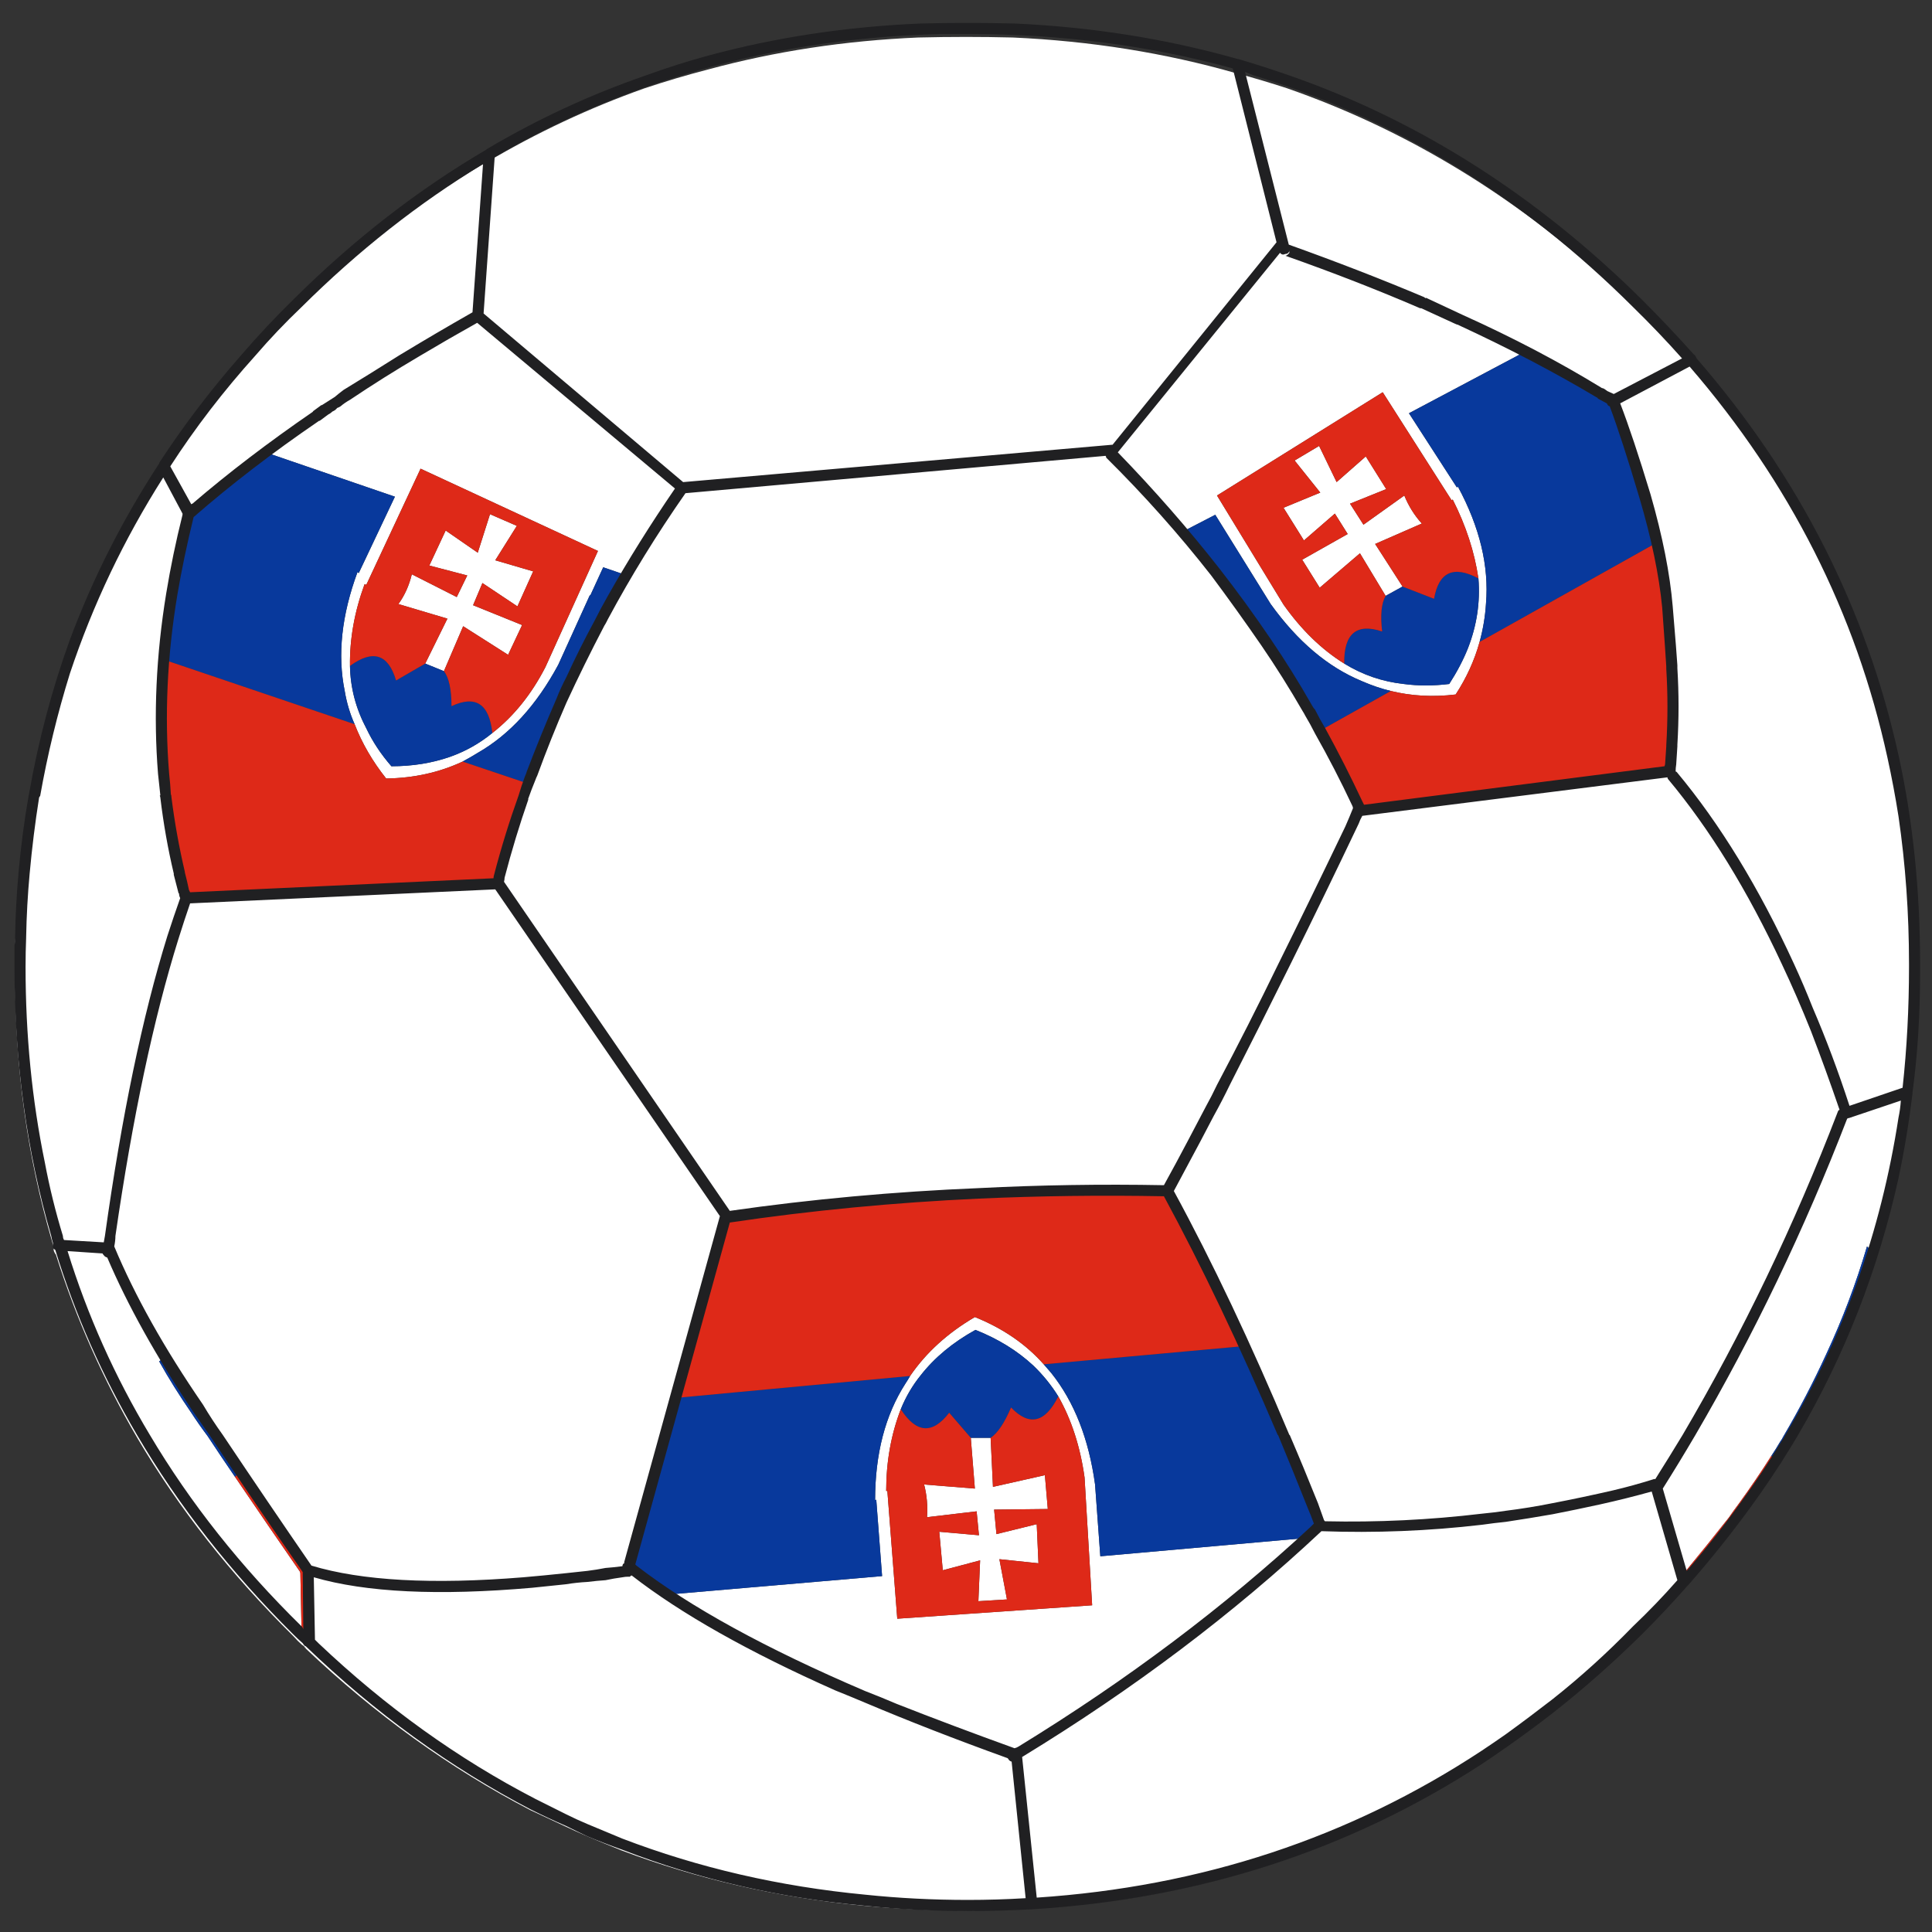 <?xml version="1.0" encoding="utf-8"?>
<!-- Generator: Adobe Illustrator 16.0.0, SVG Export Plug-In . SVG Version: 6.00 Build 0)  -->
<!DOCTYPE svg PUBLIC "-//W3C//DTD SVG 1.1//EN" "http://www.w3.org/Graphics/SVG/1.1/DTD/svg11.dtd">
<svg version="1.1" id="Layer_1" xmlns="http://www.w3.org/2000/svg" xmlns:xlink="http://www.w3.org/1999/xlink" x="0px" y="0px"
	 width="300px" height="300px" viewBox="0 0 300 300" enable-background="new 0 0 300 300" xml:space="preserve">
<rect x="0" y="0" width="300" height="300" fill="#333333" stroke="none"/>
<g>
	<path fill-rule="evenodd" clip-rule="evenodd" fill="#FFFFFF" d="M262.816,57.193c0,0.061,0.032,0.15,0.092,0.271
		c15.885,18.121,26.303,38.506,31.258,61.156c2.232,10.026,3.382,20.778,3.441,32.254c0,0.122,0,0.242,0,0.362
		c0,0.24,0,0.514,0,0.815c-0.06,6.522-0.453,12.685-1.177,18.483v0.271c-0.605,4.35-1.358,8.669-2.265,12.957
		c-3.08,14.013-8.247,27.211-15.494,39.592c-0.36,0.543-0.754,1.117-1.177,1.722c-1.874,3.262-3.957,6.463-6.252,9.604
		c-2.958,3.986-6.13,7.911-9.514,11.777c-0.06,0-0.12,0.031-0.18,0.092c-2.297,2.536-4.683,5.043-7.158,7.52
		c-4.41,4.41-9.029,8.455-13.862,12.141c-2.355,1.873-4.773,3.654-7.248,5.346c-1.148,0.847-2.326,1.66-3.534,2.446
		c-20.718,13.41-43.941,20.868-69.671,22.377h-0.092c-3.262,0.184-6.583,0.273-9.965,0.273c-5.436,0-10.722-0.241-15.855-0.726
		c-13.289-1.267-25.852-4.138-37.691-8.607c-1.812-0.724-3.563-1.449-5.255-2.173c-1.147-0.485-2.295-0.998-3.442-1.542
		c-1.813-0.844-3.625-1.689-5.436-2.535c-12.442-6.462-24.069-14.829-34.881-25.098v-0.09h-0.09
		c-0.061-0.181-0.211-0.333-0.453-0.453c-0.484-0.424-0.937-0.876-1.359-1.359c-9.725-9.603-17.789-19.842-24.191-30.714
		c-5.315-9.061-9.543-18.573-12.684-28.539c-0.06-0.061-0.121-0.15-0.182-0.271c-0.121-0.184-0.181-0.394-0.181-0.636
		c0-0.06,0-0.12,0-0.181c-0.06-0.362-0.15-0.725-0.271-1.088c-3.805-13.045-5.708-26.849-5.708-41.404c0-1.087,0-2.175,0-3.261
		c0-0.423,0-0.846,0-1.269c0.182-3.382,0.423-6.735,0.725-10.056c0.302-3.987,0.785-7.882,1.449-11.688v-0.181
		c0.061-0.06,0.091-0.151,0.091-0.272c1.45-8.214,3.564-16.126,6.342-23.737c3.564-9.543,8.154-18.573,13.771-27.089l0.09-0.091
		c0-0.06,0.03-0.09,0.09-0.09c3.625-5.677,7.792-11.174,12.504-16.489c2.597-2.959,5.315-5.889,8.154-8.789
		c2.114-2.053,4.289-4.047,6.522-5.979c7.429-6.584,15.222-12.262,23.376-17.033h0.09c7.853-4.651,16.037-8.487,24.553-11.506
		c3.262-1.087,6.523-2.054,9.786-2.9c10.449-2.839,21.352-4.5,32.707-4.982c2.477-0.061,4.953-0.091,7.43-0.091
		c2.416,0,4.832,0.03,7.247,0.091c12.081,0.543,23.617,2.386,34.611,5.526h0.091c2.657,0.726,5.283,1.51,7.881,2.356
		c17.517,6.101,33.583,15.613,48.2,28.54c2.115,1.932,4.228,3.926,6.343,5.979c2.778,2.839,5.467,5.708,8.063,8.607
		C262.696,56.891,262.816,57.012,262.816,57.193z M104.537,217.104l-7.338,26.274c1.872,1.451,3.896,2.87,6.069,4.26l33.704-2.9
		l-0.906-11.869l-0.182,0.091c0-7.188,1.571-13.228,4.712-18.12c0.241-0.36,0.483-0.754,0.725-1.178
		c2.477-3.624,5.829-6.674,10.056-9.149c4.35,1.752,7.914,4.197,10.692,7.338c0.422,0.483,0.815,0.937,1.178,1.359
		c3.563,4.468,5.829,10.236,6.795,17.305l0.814,11.145l31.62-2.811c0.543-0.604,1.148-1.177,1.812-1.72
		c-0.18-0.425-0.331-0.906-0.453-1.451c-3.381-9.361-7.005-18.24-10.872-26.635c-0.362-0.666-0.695-1.359-0.995-2.085
		c-1.39-3.019-2.778-5.949-4.168-8.787c-2.354-4.591-4.803-9.032-7.338-13.32c-0.665-0.06-1.331-0.09-1.994-0.09
		c-0.664,0-1.329,0-1.993,0c-2.598-0.061-5.133-0.09-7.611-0.09c0-0.122-0.06-0.212-0.18-0.273c-0.061-0.061-0.152-0.09-0.272-0.09
		c-0.061,0-0.152,0.06-0.273,0.181c-0.06,0.061-0.09,0.12-0.09,0.183c-0.061,0-0.15,0-0.271,0c-0.182,0-0.303,0-0.363,0
		c-0.122,0-0.21,0-0.272,0c-12.021,0.06-23.917,0.663-35.696,1.812c-0.121,0.06-0.271,0.091-0.453,0.091
		c-0.122,0-0.303,0.03-0.544,0.09c-0.302,0-0.573,0.03-0.815,0.09c0-0.12-0.06-0.211-0.182-0.271
		c-0.06-0.122-0.151-0.15-0.271-0.091c-0.061,0-0.122,0.061-0.182,0.182c-0.06,0.06-0.09,0.152-0.09,0.272
		c-3.624,0.36-7.31,0.785-11.054,1.267c-0.242,0-0.513,0.032-0.815,0.092c-1.571,0.24-3.141,0.481-4.712,0.724L104.537,217.104z
		 M229.747,99.685c-0.785,2.839-2.022,5.557-3.714,8.154c-3.503,0.423-6.855,0.242-10.057-0.543
		c-1.512-0.363-3.019-0.876-4.53-1.541c-5.255-2.174-9.966-6.161-14.134-11.959l-8.606-13.862l-5.256,2.718h-0.09l-0.09,0.091
		c0,0.12,0,0.212,0,0.272c0.06,0.12,0.149,0.181,0.27,0.181c0,0.061,0.093,0.061,0.272,0c0.121,0.121,0.273,0.271,0.453,0.453
		c0.24,0.301,0.514,0.633,0.816,0.996c0.302,0.362,0.604,0.694,0.905,0.996c2.115,2.779,4.258,5.618,6.433,8.517
		c0.121,0.121,0.213,0.271,0.273,0.453c2.898,4.047,5.676,8.306,8.333,12.774c0.182,0.303,0.334,0.544,0.454,0.726
		c0.423,0.665,0.846,1.359,1.269,2.084c0,0.12,0.061,0.211,0.181,0.271c0.363,0.725,0.755,1.419,1.179,2.084
		c0.18,0.363,0.362,0.725,0.543,1.087c-0.061,0.06-0.121,0.121-0.181,0.181c0,0.182,0.028,0.271,0.09,0.271
		c0.061,0.121,0.121,0.181,0.182,0.181c0.122,0.061,0.21,0.061,0.271,0c1.69,3.02,3.292,6.131,4.802,9.332
		c0.302,0.423,0.573,0.876,0.815,1.359c0.182,0.423,0.362,0.846,0.543,1.269l47.839-6.795c0.542-4.046,0.753-8.185,0.633-12.413
		c0-0.242,0-0.483,0-0.725c-0.121-5.798-0.814-11.839-2.082-18.12c-0.184-0.967-0.363-1.963-0.544-2.991h0.09
		c0.061-0.06,0.091-0.12,0.091-0.181s0-0.151,0-0.272c-0.061-0.121-0.12-0.181-0.181-0.181c-0.06-0.061-0.092-0.061-0.092,0
		c-1.449-6.222-3.412-12.806-5.889-19.751c-0.302-1.026-0.634-2.054-0.997-3.08h-0.181c-4.106-2.295-8.336-4.5-12.684-6.614
		c0.06,0,0.09-0.031,0.09-0.091c0-0.12-0.03-0.181-0.09-0.181c0-0.12-0.03-0.212-0.091-0.272c-0.12,0-0.242,0.03-0.363,0.091
		l-17.939,9.513l7.432,11.505l0.18-0.09c3.384,6.282,4.831,12.321,4.35,18.12C230.625,95.699,230.292,97.692,229.747,99.685z
		 M266.351,215.654c-3.021,5.256-6.16,10.419-9.423,15.492l4.439,15.132c5.376-6.585,10.088-13.107,14.134-19.569
		c6.826-10.873,11.96-21.595,15.401-32.163l-0.996-0.999c-1.69,5.738-3.804,11.325-6.342,16.762
		c-1.992,4.35-4.197,8.579-6.612,12.685c-0.183,0.362-0.363,0.664-0.546,0.905c-0.421,0.726-0.873,1.451-1.358,2.175
		c-1.569,2.476-3.231,4.924-4.983,7.338c-0.544,0.726-1.086,1.479-1.63,2.266c-2.234,2.838-4.499,5.648-6.795,8.427l-3.714-12.774
		c1.752-2.78,3.441-5.558,5.072-8.336c1.27-2.234,2.568-4.499,3.896-6.796c0.484-0.905,0.998-1.84,1.541-2.808
		c4.894-8.999,9.363-18.302,13.408-27.904l-0.361-0.363C277.012,195.691,271.969,205.87,266.351,215.654z M71.831,118.258
		c-3.624,1.691-7.581,2.567-11.869,2.627c-2.114-2.658-3.745-5.466-4.892-8.426c-0.726-1.63-1.239-3.352-1.541-5.164
		c-1.148-5.618-0.483-11.778,1.993-18.483l0.181,0.182l5.618-11.869l-19.298-6.613c-0.121,0-0.181-0.031-0.181-0.091
		c-4.107,3.021-8.063,6.192-11.868,9.513c-0.122,0-0.182,0.03-0.182,0.091c-2.417,7.127-3.926,14.586-4.53,22.378
		c-0.06,0-0.121,0.031-0.181,0.091c-0.06,0-0.09,0.061-0.09,0.182c-0.061,0.06-0.061,0.15,0,0.272c0,0.06,0.06,0.09,0.181,0.09h0.09
		c-0.181,1.51-0.271,3.051-0.271,4.622c-0.182,5.979,0.181,12.14,1.087,18.482c0.543,4.59,1.389,9.242,2.537,13.953l48.38-2.356
		c0-0.12,0.031-0.211,0.092-0.272c1.208-3.925,2.446-7.701,3.714-11.325c0.423-1.208,0.876-2.416,1.359-3.624
		c0.06,0,0.121-0.03,0.181-0.09c0.122,0,0.182-0.06,0.182-0.181c0.06-0.06,0.06-0.152,0-0.272c-0.06-0.06-0.121-0.121-0.182-0.181
		c0-0.061,0.03-0.122,0.09-0.182c0.241-0.665,0.514-1.329,0.816-1.993c0.423-0.906,0.815-1.842,1.177-2.808
		c4.107-9.543,8.426-18.695,12.956-27.452l-3.714-1.269l-1.993,4.349h-0.091l-4.893,10.782c-3.382,6.282-7.55,10.843-12.502,13.681
		C73.401,117.383,72.615,117.836,71.831,118.258z M217.788,91.078l-2.628,1.45l-3.986-6.614l-6.25,5.345l-2.718-4.349l7.065-3.987
		l-1.992-3.171l-4.803,4.168l-3.171-5.074l5.708-2.355l-3.987-4.983l3.806-2.265l2.718,5.618l4.53-3.987l3.171,5.074l-5.617,2.265
		l2.085,3.262l6.342-4.53c0.664,1.63,1.57,3.081,2.719,4.349l-7.248,3.171L217.788,91.078z M208.729,103.037
		c2.838,1.752,5.92,2.81,9.24,3.171c2.236,0.303,4.591,0.303,7.067,0c1.207-1.872,2.175-3.715,2.898-5.527
		c1.392-3.563,1.933-7.188,1.632-10.872c-0.604-4.107-1.932-8.184-3.986-12.231l-0.181,0.09l-10.691-16.761l-25.731,16.037
		l10.329,16.942C202.086,97.813,205.225,100.863,208.729,103.037z M54.344,103.4c0.061,3.382,0.906,6.614,2.538,9.695
		c0.966,2.054,2.265,4.016,3.896,5.889c3.261,0,6.282-0.484,9.06-1.45c2.416-0.846,4.62-2.083,6.614-3.714
		c3.322-2.598,6.071-6.011,8.244-10.238l8.154-18.03L65.307,72.777l-8.426,18.029l-0.273-0.09
		C55.038,95.004,54.284,99.232,54.344,103.4z M68.931,104.215l-2.899-1.178l3.442-6.976l-7.61-2.265
		c0.966-1.328,1.661-2.869,2.084-4.621l6.976,3.534l1.631-3.353l-5.889-1.541l2.537-5.436l4.983,3.443l1.902-5.979l4.168,1.812
		L76.904,87l5.889,1.722l-2.446,5.436l-5.436-3.624l-1.45,3.443l7.61,3.081l-2.174,4.62L71.92,97.24L68.931,104.215z
		 M37.402,228.339c-2.416-3.563-4.681-7.099-6.795-10.601c-0.665-1.027-1.269-2.022-1.812-2.99
		c-0.665-1.087-1.359-2.202-2.084-3.352c-0.242-0.362-0.453-0.726-0.633-1.088l-1.359,1.088c1.449,2.597,3.11,5.254,4.983,7.973
		c0.785,1.208,1.63,2.417,2.537,3.624c1.389,2.114,2.808,4.229,4.258,6.341c3.443,5.075,6.795,9.967,10.056,14.68
		c0.06,0.12,0.09,0.21,0.09,0.27l0.182,8.79c0.604,0.604,1.208,1.208,1.812,1.812l-0.997-11.867c-1.57-2.055-3.111-4.17-4.621-6.343
		c-1.268-1.752-2.507-3.504-3.714-5.256C38.64,230.394,38.005,229.366,37.402,228.339z M30.697,235.043
		c2.597,3.384,5.376,6.735,8.335,10.058c1.208,1.268,2.416,2.507,3.624,3.714c1.329,1.391,2.688,2.778,4.077,4.168
		c-0.061-0.12-0.122-0.212-0.182-0.272c-5.799-5.676-11.023-11.625-15.674-17.848c-2.839-3.865-5.466-7.821-7.882-11.869
		c-1.51-2.416-2.87-4.863-4.077-7.339l-0.271,0.182c0.302,0.544,0.604,1.117,0.906,1.721
		C22.694,223.478,26.409,229.307,30.697,235.043z M164.334,216.833c-1.087-1.752-2.385-3.354-3.896-4.803
		c-2.476-2.295-5.465-4.138-8.969-5.526c-3.503,1.933-6.343,4.289-8.517,7.067c-1.269,1.57-2.296,3.321-3.081,5.254
		c-1.511,3.927-2.265,8.154-2.265,12.684h0.182l1.54,19.843l30.261-2.085l-1.178-19.84
		C167.745,224.654,166.387,220.457,164.334,216.833z M153.824,223.266l0.363,7.611l8.062-1.813l0.453,5.253l-8.335,0.092
		l0.363,3.806l6.252-1.54l0.271,6.069l-6.069-0.634l1.177,6.251l-4.438,0.271l0.27-6.341l-5.797,1.539l-0.544-5.979l6.162,0.543
		l-0.363-3.714l-7.701,0.905c0.121-1.749-0.03-3.441-0.453-5.072l7.881,0.633l-0.634-7.881H153.824z"/>
	<path fill-rule="evenodd" clip-rule="evenodd" fill="#08399C" d="M256.928,84.555h-0.182l-26.999,15.13
		c0.545-1.993,0.878-3.986,0.998-5.979c0.481-5.799-0.966-11.838-4.35-18.12l-0.18,0.09l-7.432-11.505l17.939-9.513
		c0.121-0.061,0.243-0.091,0.363-0.091c0.061,0.06,0.091,0.152,0.091,0.272c0.06,0,0.09,0.061,0.09,0.181
		c0,0.061-0.03,0.091-0.09,0.091c4.348,2.114,8.577,4.319,12.684,6.614h0.181c0.363,1.026,0.695,2.054,0.997,3.08
		C253.516,71.75,255.479,78.333,256.928,84.555z M266.351,215.654c5.618-9.784,10.661-19.963,15.131-30.532l0.361,0.363
		c-4.045,9.603-8.515,18.905-13.408,27.904c-0.543,0.968-1.057,1.902-1.541,2.808L266.351,215.654z M275.501,226.709l-0.453-0.636
		c0.485-0.724,0.938-1.449,1.358-2.175c0.183-0.241,0.363-0.543,0.546-0.905c2.415-4.105,4.62-8.335,6.612-12.685
		c2.538-5.437,4.651-11.023,6.342-16.762l0.996,0.999C287.461,205.114,282.327,215.836,275.501,226.709z M82.34,121.792
		l-10.509-3.534c0.785-0.422,1.57-0.875,2.355-1.359c4.953-2.838,9.12-7.399,12.502-13.681l4.893-10.782h0.091l1.993-4.349
		l3.714,1.269c-4.53,8.757-8.849,17.909-12.956,27.452c-0.362,0.966-0.754,1.902-1.177,2.808c-0.302,0.664-0.575,1.329-0.816,1.993
		C82.37,121.67,82.34,121.731,82.34,121.792z M55.069,112.46l-29.718-10.057h-0.091c0.604-7.792,2.114-15.251,4.53-22.378
		c0-0.061,0.06-0.091,0.182-0.091c3.805-3.321,7.761-6.493,11.868-9.513c0,0.06,0.06,0.091,0.181,0.091l19.298,6.613l-5.618,11.869
		l-0.181-0.182c-2.477,6.705-3.141,12.866-1.993,18.483C53.83,109.108,54.344,110.83,55.069,112.46z M215.977,107.296l-11.325,6.342
		c-0.181-0.363-0.363-0.725-0.543-1.087c-0.424-0.665-0.815-1.359-1.179-2.084c-0.12-0.06-0.181-0.151-0.181-0.271
		c-0.423-0.725-0.846-1.419-1.269-2.084c-0.12-0.181-0.272-0.423-0.454-0.726c-2.657-4.469-5.435-8.727-8.333-12.774
		c-0.061-0.181-0.152-0.332-0.273-0.453c-2.175-2.899-4.317-5.738-6.433-8.517c-0.302-0.302-0.604-0.634-0.905-0.996
		c-0.303-0.363-0.576-0.695-0.816-0.996c-0.18-0.182-0.332-0.333-0.453-0.453c-0.18,0.061-0.272,0.061-0.272,0
		c-0.12,0-0.21-0.061-0.27-0.181c0-0.06,0-0.152,0-0.272l0.09-0.091h0.09l5.256-2.718l8.606,13.862
		c4.168,5.799,8.879,9.785,14.134,11.959C212.958,106.419,214.465,106.933,215.977,107.296z M229.566,89.81
		c0.301,3.684-0.24,7.308-1.632,10.872c-0.724,1.812-1.691,3.655-2.898,5.527c-2.477,0.303-4.831,0.303-7.067,0
		c-3.32-0.362-6.402-1.419-9.24-3.171c-0.061-4.65,1.902-6.312,5.889-4.983c-0.301-2.537-0.12-4.378,0.543-5.526l2.628-1.45
		l4.894,1.903C223.405,88.813,225.702,87.756,229.566,89.81z M54.344,103.4c3.564-2.597,5.95-1.842,7.158,2.265l4.53-2.628
		l2.899,1.178c0.785,1.027,1.177,2.839,1.177,5.437c3.745-1.751,5.859-0.362,6.342,4.168c-1.994,1.631-4.198,2.868-6.614,3.714
		c-2.778,0.966-5.799,1.45-9.06,1.45c-1.631-1.874-2.929-3.835-3.896-5.889C55.25,110.014,54.405,106.782,54.344,103.4z
		 M30.878,234.862l-0.181,0.181c-4.289-5.736-8.003-11.565-11.144-17.486c-0.302-0.604-0.604-1.177-0.906-1.721l0.271-0.182
		c1.208,2.476,2.567,4.923,4.077,7.339C25.413,227.041,28.039,230.997,30.878,234.862z M37.402,228.339l-0.906,0.995
		c-1.45-2.112-2.869-4.227-4.258-6.341c-0.906-1.207-1.752-2.416-2.537-3.624c-1.873-2.719-3.534-5.376-4.983-7.973l1.359-1.088
		c0.18,0.362,0.392,0.726,0.633,1.088c0.725,1.149,1.42,2.265,2.084,3.352c0.543,0.968,1.147,1.963,1.812,2.99
		C32.721,221.24,34.986,224.776,37.402,228.339z M141.321,213.661c-0.242,0.424-0.483,0.817-0.725,1.178
		c-3.141,4.893-4.712,10.933-4.712,18.12l0.182-0.091l0.906,11.869l-33.704,2.9c-2.174-1.39-4.197-2.809-6.069-4.26l7.338-26.274
		L141.321,213.661z M162.069,211.85l30.894-2.808c3.867,8.395,7.491,17.273,10.872,26.635c0.122,0.545,0.273,1.026,0.453,1.451
		c-0.663,0.543-1.269,1.116-1.812,1.72l-31.62,2.811l-0.814-11.145c-0.966-7.068-3.231-12.837-6.795-17.305
		C162.885,212.786,162.491,212.333,162.069,211.85z M164.334,216.833c-2.053,4.107-4.5,4.68-7.338,1.722
		c-1.029,2.416-2.085,3.985-3.172,4.711h-3.081l-3.352-3.896c-2.597,3.383-5.104,3.202-7.52-0.544
		c0.785-1.933,1.812-3.684,3.081-5.254c2.174-2.778,5.013-5.135,8.517-7.067c3.504,1.389,6.493,3.231,8.969,5.526
		C161.949,213.479,163.247,215.081,164.334,216.833z"/>
	<path fill-rule="evenodd" clip-rule="evenodd" fill="#DE2918" d="M229.747,99.685l26.999-15.13h0.182c0-0.061,0.032-0.061,0.092,0
		c0.061,0,0.12,0.06,0.181,0.181c0,0.121,0,0.211,0,0.272s-0.03,0.121-0.091,0.181h-0.09c0.181,1.027,0.36,2.024,0.544,2.991
		c1.268,6.281,1.961,12.322,2.082,18.12c0,0.242,0,0.483,0,0.725c0.12,4.228-0.091,8.366-0.633,12.413l-47.839,6.795
		c-0.181-0.423-0.361-0.846-0.543-1.269c-0.242-0.483-0.514-0.936-0.815-1.359c-1.51-3.201-3.111-6.312-4.802-9.332
		c-0.062,0.061-0.149,0.061-0.271,0c-0.061,0-0.121-0.06-0.182-0.181c-0.062,0-0.09-0.09-0.09-0.271
		c0.06-0.06,0.12-0.121,0.181-0.181l11.325-6.342c3.201,0.785,6.554,0.966,10.057,0.543
		C227.725,105.242,228.962,102.524,229.747,99.685z M104.537,217.104l7.791-28.177c1.571-0.242,3.141-0.483,4.712-0.724
		c0.302-0.06,0.574-0.092,0.815-0.092c3.744-0.481,7.43-0.906,11.054-1.267c0-0.12,0.03-0.213,0.09-0.272
		c0.06-0.121,0.121-0.182,0.182-0.182c0.12-0.06,0.211-0.031,0.271,0.091c0.122,0.06,0.182,0.15,0.182,0.271
		c0.242-0.06,0.513-0.09,0.815-0.09c0.242-0.06,0.423-0.09,0.544-0.09c0.181,0,0.332-0.031,0.453-0.091
		c11.778-1.148,23.675-1.752,35.696-1.812c0.063,0,0.15,0,0.272,0c0.061,0,0.182,0,0.363,0c0.12,0,0.21,0,0.271,0
		c0-0.063,0.03-0.122,0.09-0.183c0.121-0.121,0.213-0.181,0.273-0.181c0.12,0,0.212,0.029,0.272,0.09
		c0.12,0.062,0.18,0.151,0.18,0.273c2.479,0,5.014,0.029,7.611,0.09c0.664,0,1.329,0,1.993,0c0.663,0,1.329,0.03,1.994,0.09
		c2.535,4.288,4.983,8.729,7.338,13.32c1.39,2.838,2.778,5.769,4.168,8.787c0.3,0.726,0.633,1.419,0.995,2.085l-30.894,2.808
		c-2.778-3.141-6.343-5.586-10.692-7.338c-4.227,2.476-7.58,5.525-10.056,9.149L104.537,217.104z M275.048,226.073l0.453,0.636
		c-4.046,6.462-8.758,12.984-14.134,19.569l-4.439-15.132c3.263-5.073,6.402-10.236,9.423-15.492l0.543,0.543
		c-1.327,2.297-2.626,4.562-3.896,6.796c-1.631,2.778-3.32,5.556-5.072,8.336l3.714,12.774c2.296-2.778,4.561-5.589,6.795-8.427
		c0.544-0.786,1.086-1.54,1.63-2.266C271.816,230.997,273.479,228.549,275.048,226.073z M71.831,118.258l10.509,3.534
		c0.061,0.06,0.122,0.121,0.182,0.181c0.06,0.12,0.06,0.212,0,0.272c0,0.121-0.06,0.181-0.182,0.181
		c-0.06,0.06-0.121,0.09-0.181,0.09c-0.483,1.208-0.937,2.416-1.359,3.624c-1.268,3.624-2.506,7.399-3.714,11.325
		c-0.061,0.061-0.092,0.152-0.092,0.272l-48.38,2.356c-1.147-4.711-1.994-9.363-2.537-13.953
		c-0.906-6.342-1.269-12.502-1.087-18.482c0-1.571,0.09-3.111,0.271-4.622h-0.09c-0.121,0-0.181-0.03-0.181-0.09
		c-0.061-0.122-0.061-0.212,0-0.272c0-0.121,0.03-0.182,0.09-0.182c0.06-0.06,0.121-0.091,0.181-0.091h0.091l29.718,10.057
		c1.147,2.96,2.778,5.768,4.892,8.426C64.25,120.826,68.207,119.95,71.831,118.258z M215.16,92.528
		c-0.663,1.147-0.844,2.989-0.543,5.526c-3.986-1.329-5.949,0.333-5.889,4.983c-3.504-2.174-6.643-5.225-9.423-9.15l-10.329-16.942
		l25.731-16.037l10.691,16.761l0.181-0.09c2.055,4.047,3.382,8.124,3.986,12.231c-3.864-2.054-6.161-0.998-6.885,3.171l-4.894-1.903
		l-4.257-6.614l7.248-3.171c-1.148-1.268-2.055-2.718-2.719-4.349l-6.342,4.53l-2.085-3.262l5.617-2.265l-3.171-5.074l-4.53,3.987
		l-2.718-5.618l-3.806,2.265l3.987,4.983l-5.708,2.355l3.171,5.074l4.803-4.168l1.992,3.171l-7.065,3.987l2.718,4.349l6.25-5.345
		L215.16,92.528z M66.032,103.037l-4.53,2.628c-1.208-4.107-3.594-4.862-7.158-2.265c-0.06-4.168,0.694-8.396,2.265-12.684
		l0.273,0.09l8.426-18.029l27.542,12.774l-8.154,18.03c-2.173,4.228-4.922,7.641-8.244,10.238c-0.483-4.53-2.597-5.919-6.342-4.168
		c0-2.597-0.393-4.409-1.177-5.437l2.989-6.975l6.977,4.438l2.174-4.62l-7.61-3.081l1.45-3.443l5.436,3.624l2.446-5.436L76.904,87
		l3.352-5.345l-4.168-1.812l-1.902,5.979l-4.983-3.443l-2.537,5.436l5.889,1.541l-1.631,3.353l-6.976-3.534
		c-0.423,1.752-1.118,3.292-2.084,4.621l7.61,2.265L66.032,103.037z M30.697,235.043l0.181-0.181
		c4.65,6.223,9.875,12.172,15.674,17.848c0.06,0.061,0.121,0.152,0.182,0.272c-1.389-1.39-2.748-2.777-4.077-4.168
		c-1.208-1.207-2.417-2.446-3.624-3.714C36.073,241.778,33.294,238.427,30.697,235.043z M37.402,228.339
		c0.604,1.027,1.238,2.055,1.902,3.08c1.208,1.752,2.447,3.504,3.714,5.256c1.51,2.173,3.051,4.288,4.621,6.343l0.997,11.867
		c-0.604-0.604-1.208-1.208-1.812-1.812l-0.182-8.79c0-0.06-0.03-0.149-0.09-0.27c-3.261-4.713-6.613-9.604-10.056-14.68
		L37.402,228.339z M150.743,223.266l0.634,7.881l-7.881-0.633c0.423,1.631,0.574,3.323,0.453,5.072l7.701-0.905l0.363,3.714
		l-6.162-0.543l0.544,5.979l5.797-1.539l-0.27,6.341l4.438-0.271l-1.177-6.251l6.069,0.634l-0.271-6.069l-6.252,1.54l-0.363-3.806
		l8.335-0.092l-0.453-5.253l-8.062,1.813l-0.363-7.611c1.087-0.726,2.143-2.295,3.172-4.711c2.838,2.958,5.285,2.386,7.338-1.722
		c2.053,3.624,3.411,7.821,4.077,12.594l1.178,19.84l-30.261,2.085l-1.54-19.843h-0.182c0-4.529,0.754-8.757,2.265-12.684
		c2.416,3.746,4.923,3.927,7.52,0.544L150.743,223.266z"/>
	<path fill-rule="evenodd" clip-rule="evenodd" fill="#202022" d="M152.013,186.119c-13.168,0.605-26.063,1.841-38.687,3.714
		l-14.678,53.093l0.181,0.182c8.275,6.402,20.114,12.895,35.516,19.479c1.57,0.604,3.201,1.269,4.892,1.992
		c5.678,2.234,11.778,4.529,18.302,6.886c0.24-0.062,0.452-0.151,0.633-0.271c16.854-10.328,31.953-21.684,45.301-34.065
		c0.183-0.183,0.362-0.362,0.546-0.545c-0.304-0.847-0.636-1.692-0.999-2.536c-1.51-3.806-3.019-7.52-4.529-11.145
		c0-0.061-0.028-0.091-0.091-0.091c-5.92-13.89-11.809-26.243-17.667-37.056C171.008,185.575,161.436,185.695,152.013,186.119z
		 M48.908,254.613c0.181,0.182,0.363,0.362,0.544,0.543c10.449,9.906,21.684,17.97,33.704,24.191c1.57,0.784,3.14,1.57,4.71,2.355
		c1.087,0.543,2.205,1.058,3.352,1.539c1.752,0.726,3.564,1.479,5.436,2.265c11.839,4.531,24.402,7.431,37.691,8.699
		c5.195,0.544,10.51,0.815,15.945,0.815c3.019,0,6.009-0.092,8.97-0.271l-2.175-21.201c-0.241-0.061-0.424-0.213-0.544-0.453
		l-0.09-0.09c-8.034-2.9-15.403-5.769-22.107-8.606c-1.57-0.665-3.111-1.3-4.621-1.903c-13.469-5.98-24.009-11.931-31.62-17.85
		c-0.121,0-0.211,0.063-0.272,0.183h-0.272c-0.302,0-0.604,0.028-0.906,0.09c-0.906,0.12-1.781,0.271-2.626,0.453
		c-0.906,0.061-1.843,0.15-2.81,0.271c-1.147,0.061-2.265,0.183-3.352,0.363c-1.812,0.183-3.563,0.362-5.255,0.544
		c-14.496,1.268-25.791,0.726-33.884-1.631L48.908,254.613z M16.111,194.906c-0.122-0.12-0.182-0.21-0.182-0.271l-5.436-0.363
		c3.08,9.966,7.339,19.48,12.774,28.539c6.282,10.572,14.134,20.477,23.557,29.719c0.121,0.12,0.211,0.271,0.271,0.452l-0.09-8.879
		c-0.06-0.061-0.121-0.152-0.181-0.272c-4.59-6.583-9.362-13.59-14.315-21.02c-0.846-1.207-1.691-2.417-2.537-3.624
		c-5.739-8.576-10.178-16.548-13.319-23.918C16.413,195.209,16.231,195.088,16.111,194.906z M29.52,140.275
		c-0.604,1.751-1.208,3.593-1.812,5.526c-3.866,12.383-7.128,27.753-9.785,46.117c0,0.483-0.061,1.025-0.182,1.629
		c3.201,7.673,7.792,15.856,13.772,24.555c0.966,1.63,1.993,3.199,3.08,4.71c4.771,7.128,9.363,13.892,13.771,20.296
		c7.792,2.355,18.755,2.961,32.888,1.812c2.115-0.182,4.318-0.393,6.614-0.636c1.087-0.12,2.205-0.24,3.352-0.36
		c0.966-0.12,1.903-0.272,2.81-0.453c0.845-0.06,1.721-0.152,2.626-0.272c0-0.241,0.092-0.393,0.272-0.453v-0.18l14.859-53.728
		L76.904,138.1L29.52,140.275z M28.342,79.934v-0.181l-2.99-5.617c-6.101,9.603-10.933,19.75-14.497,30.441
		c-1.932,6.221-3.473,12.563-4.62,19.026c-0.121,0.121-0.181,0.241-0.181,0.363c-0.604,3.804-1.087,7.701-1.45,11.687
		c-0.302,3.262-0.483,6.554-0.544,9.876v0.09c-0.06,1.45-0.09,2.96-0.09,4.53c0,10.57,0.997,20.687,2.99,30.352
		c0.725,3.864,1.662,7.67,2.809,11.416c0,0.242,0.06,0.453,0.181,0.633l6.162,0.362c0.06-0.362,0.12-0.693,0.18-0.995
		c2.598-18.604,5.829-34.126,9.694-46.569c0.665-2.054,1.329-4.018,1.994-5.89c-0.121-0.242-0.181-0.483-0.181-0.725
		c-0.061,0-0.09-0.03-0.09-0.091c-0.241-0.966-0.483-1.903-0.725-2.809c0-0.06,0-0.121,0-0.182
		c-0.906-3.805-1.601-7.73-2.085-11.778c0-0.06-0.03-0.181-0.09-0.362h0.09c-0.12-1.087-0.241-2.205-0.362-3.353
		c-0.725-9.06-0.302-18.392,1.268-27.996C26.469,88.118,27.314,84.041,28.342,79.934z M61.955,55.2
		c3.685-2.235,7.489-4.47,11.415-6.705l1.632-23.012c-9.966,6.04-19.359,13.438-28.177,22.197c-2.537,2.416-4.923,4.923-7.157,7.52
		c-4.953,5.496-9.362,11.235-13.228,17.214l3.262,5.89c0.06-0.061,0.12-0.091,0.18-0.091c5.557-4.771,11.809-9.544,18.755-14.315
		h-0.09c0.483-0.362,0.936-0.695,1.359-0.997h0.09c0.665-0.423,1.329-0.846,1.993-1.269c0.423-0.362,0.876-0.725,1.359-1.086
		C56.125,58.854,58.995,57.072,61.955,55.2z M94.208,96.514c-0.121,0.241-0.242,0.453-0.362,0.634
		c-2.115,4.047-4.078,8.034-5.89,11.96c-1.631,3.745-3.141,7.52-4.53,11.325c-0.121,0.241-0.211,0.453-0.271,0.634
		c-0.423,1.026-0.816,2.054-1.179,3.08l0.091-0.09c-1.389,3.987-2.628,8.063-3.715,12.231c0,0.182-0.03,0.393-0.09,0.634
		l35.063,51.099c12.624-1.813,25.519-2.989,38.687-3.534c9.423-0.481,18.995-0.634,28.72-0.453c1.269-2.293,2.507-4.59,3.714-6.886
		c0.906-1.749,1.845-3.534,2.811-5.346c0.604-1.087,1.177-2.204,1.72-3.352c3.263-6.161,6.435-12.411,9.514-18.754
		c3.503-7.067,6.978-14.194,10.419-21.382c0.425-0.966,0.815-1.903,1.178-2.809c0-0.12-0.029-0.242-0.09-0.362
		c-1.813-3.866-3.746-7.611-5.799-11.235c-0.483-0.966-0.997-1.902-1.539-2.808c-0.121-0.242-0.243-0.454-0.363-0.635
		c-2.055-3.564-4.199-6.977-6.433-10.238c-2.537-3.684-5.135-7.309-7.793-10.872c-5.012-6.402-10.446-12.502-16.308-18.302
		c0-0.121-0.029-0.211-0.091-0.271l-65.232,5.798c-4.469,6.403-8.486,12.926-12.05,19.571C94.33,96.272,94.27,96.394,94.208,96.514z
		 M94.39,92.528c3.141-5.558,6.614-11.114,10.419-16.671l-30.713-25.73c-3.021,1.69-5.95,3.382-8.788,5.073
		c-3.806,2.235-7.459,4.53-10.963,6.885c-0.543,0.303-1.026,0.634-1.449,0.997c-0.182,0.12-0.363,0.212-0.543,0.272
		c-0.181,0.241-0.423,0.423-0.726,0.543c-0.18,0.182-0.392,0.333-0.634,0.453c-0.422,0.302-0.875,0.634-1.358,0.997h-0.091
		c-7.248,4.953-13.741,9.936-19.479,14.949c-1.026,4.167-1.872,8.214-2.537,12.14c-1.571,9.483-1.994,18.695-1.269,27.634
		c0.122,1.087,0.211,2.175,0.272,3.262c0.06,0.12,0.09,0.271,0.09,0.453c0.483,3.866,1.178,7.731,2.083,11.597v0.09
		c0.242,0.906,0.453,1.812,0.635,2.718c0.06,0.121,0.121,0.241,0.181,0.362l47.112-2.175c0-0.18,0.03-0.362,0.091-0.543
		c1.087-4.167,2.356-8.275,3.805-12.321c0.302-1.027,0.634-2.023,0.996-2.991c0.121-0.242,0.212-0.483,0.273-0.725
		c1.449-3.805,2.989-7.58,4.62-11.325c0.423-1.087,0.936-2.205,1.54-3.352c1.329-2.898,2.778-5.798,4.349-8.698
		C92.97,95.095,93.665,93.796,94.39,92.528z M150.291,5.279c-1.389,0-2.778,0-4.167,0c-14.195,0.362-27.633,2.506-40.318,6.432
		c-10.147,3.081-19.812,7.309-28.992,12.685l-1.722,24.281l30.986,26.184l66.591-5.799h0.092l25.458-31.439l-6.795-26.999
		C178.497,7.06,164.787,5.279,150.291,5.279z M256.475,231.601c-2.598,0.725-5.254,1.39-7.972,1.993
		c-2.477,0.543-4.953,1.057-7.431,1.54c-2.416,0.423-4.831,0.815-7.249,1.178c-1.206,0.12-2.444,0.271-3.714,0.454
		c-8.273,0.966-16.578,1.297-24.915,0.995c-13.65,12.805-29.143,24.493-46.478,35.063l2.266,21.837
		c25.549-1.691,48.592-9.303,69.127-22.833c1.27-0.844,2.508-1.69,3.714-2.536c2.418-1.752,4.833-3.564,7.249-5.436
		c4.35-3.443,8.518-7.22,12.504-11.325c2.417-2.297,4.711-4.683,6.886-7.158L256.475,231.601z M287.099,173.614h-0.091l-0.182,0.093
		c-6.644,17.215-14.497,33.582-23.557,49.104c-1.63,2.778-3.321,5.557-5.073,8.335l3.715,12.776
		c3.021-3.504,5.828-7.067,8.427-10.691c2.295-3.142,4.409-6.313,6.341-9.513c0.182-0.241,0.363-0.544,0.544-0.907
		c9-15.161,14.858-31.59,17.577-49.287c0.18-0.844,0.3-1.722,0.362-2.627L287.099,173.614z M259.013,120.976
		c-0.061-0.06-0.091-0.15-0.091-0.272l-47.386,5.98c-0.242,0.422-0.422,0.815-0.543,1.178c-3.503,7.368-7.036,14.647-10.599,21.835
		c-3.144,6.343-6.282,12.593-9.424,18.754c-0.786,1.632-1.632,3.262-2.537,4.894c-0.664,1.269-1.329,2.536-1.993,3.804
		c-1.389,2.599-2.78,5.194-4.167,7.791c5.979,10.993,11.959,23.617,17.938,37.872c0.063,0,0.09,0.03,0.09,0.091
		c1.451,3.382,2.9,6.886,4.351,10.509c0.301,0.846,0.604,1.692,0.906,2.538c0,0.061,0.06,0.152,0.18,0.272
		c8.155,0.181,16.28-0.212,24.372-1.179c1.27-0.12,2.508-0.272,3.714-0.452c2.418-0.302,4.833-0.694,7.249-1.18
		c3.143-0.604,6.281-1.267,9.423-1.992c2.055-0.482,4.139-1.058,6.251-1.722c0.121-0.06,0.214-0.06,0.273,0
		c1.449-2.295,2.868-4.59,4.258-6.886c9.301-15.824,17.334-32.556,24.1-50.192c0-0.061,0.062-0.15,0.182-0.271h0.091
		c-1.449-4.229-2.929-8.307-4.44-12.232c-1.449-3.624-2.958-7.097-4.53-10.419C271.363,138.282,265.475,128.708,259.013,120.976z
		 M251.583,62.63c1.327,3.442,2.898,8.154,4.711,14.133c1.873,6.524,3.019,12.323,3.444,17.396c0.42,5.013,0.663,8.064,0.724,9.15
		c0,0.181,0,0.333,0,0.453c0.242,3.927,0.242,7.883,0,11.87c0,0.121,0,0.211,0,0.271c-0.061,0.906-0.12,1.842-0.182,2.808
		c-0.062,0.363-0.09,0.726-0.09,1.087c0.06,0,0.12,0.03,0.181,0.091c6.705,8.033,12.774,17.969,18.21,29.808
		c1.028,2.233,1.995,4.498,2.9,6.795c2.053,4.771,3.957,9.847,5.707,15.221l8.245-2.809c0.665-6.102,0.997-12.352,0.997-18.754
		c0-0.12,0-0.272,0-0.453c0-7.852-0.545-15.493-1.631-22.922c-0.483-3.081-1.059-6.131-1.723-9.15
		c-4.892-22.409-15.129-42.644-30.714-60.703L251.583,62.63z M249.59,62.811c0-0.061-0.031-0.121-0.092-0.181l-1.358-0.725
		c-0.061-0.122-0.12-0.182-0.181-0.182c-6.584-3.927-13.802-7.701-21.653-11.325h-0.09l-5.529-2.537h-0.18
		c-6.583-2.839-13.561-5.557-20.93-8.154h0.092c0.18-0.061,0.362-0.211,0.542-0.453c0-0.059,0-0.18,0-0.363
		c-0.001,0.124-0.032,0.214-0.09,0.272c-0.12,0.181-0.301,0.271-0.544,0.271c-0.241,0.121-0.452,0.121-0.634,0
		c-0.061-0.06-0.121-0.121-0.182-0.181l-25.188,30.985c5.679,5.859,10.932,11.87,15.765,18.03c2.78,3.564,5.437,7.218,7.974,10.962
		c2.295,3.382,4.439,6.826,6.433,10.329c0.12,0.242,0.273,0.453,0.453,0.635c0.483,0.966,0.996,1.902,1.539,2.808
		c2.055,3.745,3.987,7.551,5.799,11.417c0.063,0.12,0.15,0.302,0.273,0.543l46.659-5.979c0.061-0.182,0.09-0.303,0.09-0.363
		c0.061-0.906,0.12-1.812,0.181-2.718v-0.181c0.243-3.986,0.243-7.943,0-11.869v-0.091c0-0.06,0-0.15,0-0.271
		c-0.061-1.087-0.271-4.137-0.634-9.15c-0.482-5.014-1.659-10.691-3.533-17.033c-1.813-6.101-3.352-10.842-4.62-14.225
		C249.832,63.083,249.712,62.992,249.59,62.811z M261.188,55.653c-2.416-2.718-4.953-5.375-7.611-7.972
		c-17.395-17.336-37.026-29.325-58.891-35.969c-0.423-0.181-0.877-0.363-1.359-0.543l6.795,26.817
		c7.429,2.658,14.436,5.376,21.02,8.154c0.06,0.06,0.151,0.121,0.271,0.181V46.23l5.617,2.627
		c7.913,3.564,15.161,7.37,21.744,11.416h0.092c0.181,0.061,0.421,0.211,0.725,0.453c0.242,0.122,0.574,0.273,0.995,0.454
		L261.188,55.653z M254.935,46.502c2.778,2.778,5.467,5.617,8.063,8.516c0.182,0.122,0.304,0.271,0.363,0.453
		c0.061,0.06,0.091,0.121,0.091,0.181c15.885,18.302,26.334,38.837,31.348,61.609c2.234,10.147,3.352,20.959,3.352,32.436
		c0,0.181,0,0.333,0,0.453c0,0.303,0,0.604,0,0.907c0,6.583-0.394,12.775-1.177,18.573c0,0.061,0,0.12,0,0.181
		c-0.544,4.47-1.27,8.849-2.175,13.137c-3.142,14.195-8.335,27.481-15.583,39.864c-0.363,0.605-0.726,1.207-1.089,1.813
		c-1.991,3.261-4.137,6.463-6.433,9.604c-2.958,4.047-6.129,8.003-9.513,11.868c-0.06,0.061-0.12,0.12-0.18,0.183
		c-2.237,2.536-4.591,5.043-7.068,7.519c-4.47,4.41-9.09,8.487-13.862,12.231c-2.416,1.872-4.831,3.656-7.249,5.346
		c-1.206,0.847-2.444,1.692-3.714,2.538c-20.716,13.468-44.001,20.988-69.853,22.56c-3.323,0.181-6.643,0.271-9.966,0.271
		c-5.436,0-10.75-0.271-15.945-0.815c-13.289-1.207-25.852-4.105-37.691-8.697c-1.872-0.663-3.684-1.359-5.436-2.083
		c-1.147-0.545-2.265-1.089-3.352-1.632c-1.812-0.786-3.624-1.632-5.436-2.537c-12.503-6.522-24.16-14.978-34.972-25.369h-0.09
		c-0.181-0.18-0.302-0.332-0.363-0.452c-0.483-0.421-0.966-0.875-1.449-1.359c-9.725-9.663-17.819-19.992-24.282-30.985
		c-5.375-9.12-9.603-18.693-12.684-28.719c-0.06-0.061-0.151-0.12-0.272-0.183c-0.12-0.242-0.15-0.483-0.09-0.724
		c0-0.06,0-0.121,0-0.182c-0.122-0.363-0.212-0.725-0.272-1.087c-3.806-13.107-5.708-27.03-5.708-41.768c0-1.087,0-2.174,0-3.261
		c0.061-0.423,0.091-0.876,0.091-1.359c0.06-3.383,0.242-6.735,0.543-10.058c0.363-4.046,0.876-7.972,1.541-11.778v-0.09
		c0.06-0.122,0.09-0.242,0.09-0.363c1.45-8.274,3.564-16.247,6.342-23.918c3.564-9.543,8.185-18.664,13.863-27.361v-0.09
		c3.744-5.738,7.973-11.295,12.684-16.671c2.597-3.02,5.315-5.919,8.154-8.698c9.362-9.302,19.358-17.063,29.988-23.285
		c0-0.06,0.03-0.091,0.091-0.091c7.852-4.65,16.066-8.456,24.644-11.416c3.141-1.147,6.372-2.175,9.694-3.081
		c10.509-2.838,21.503-4.499,32.979-4.982c2.355-0.061,4.802-0.091,7.338-0.091c2.417,0,4.831,0.03,7.249,0.091
		c12.079,0.544,23.646,2.386,34.7,5.527h0.091c2.656,0.785,5.286,1.63,7.881,2.537C220.325,18.718,238.566,30.315,254.935,46.502z"
		/>
</g>
</svg>

